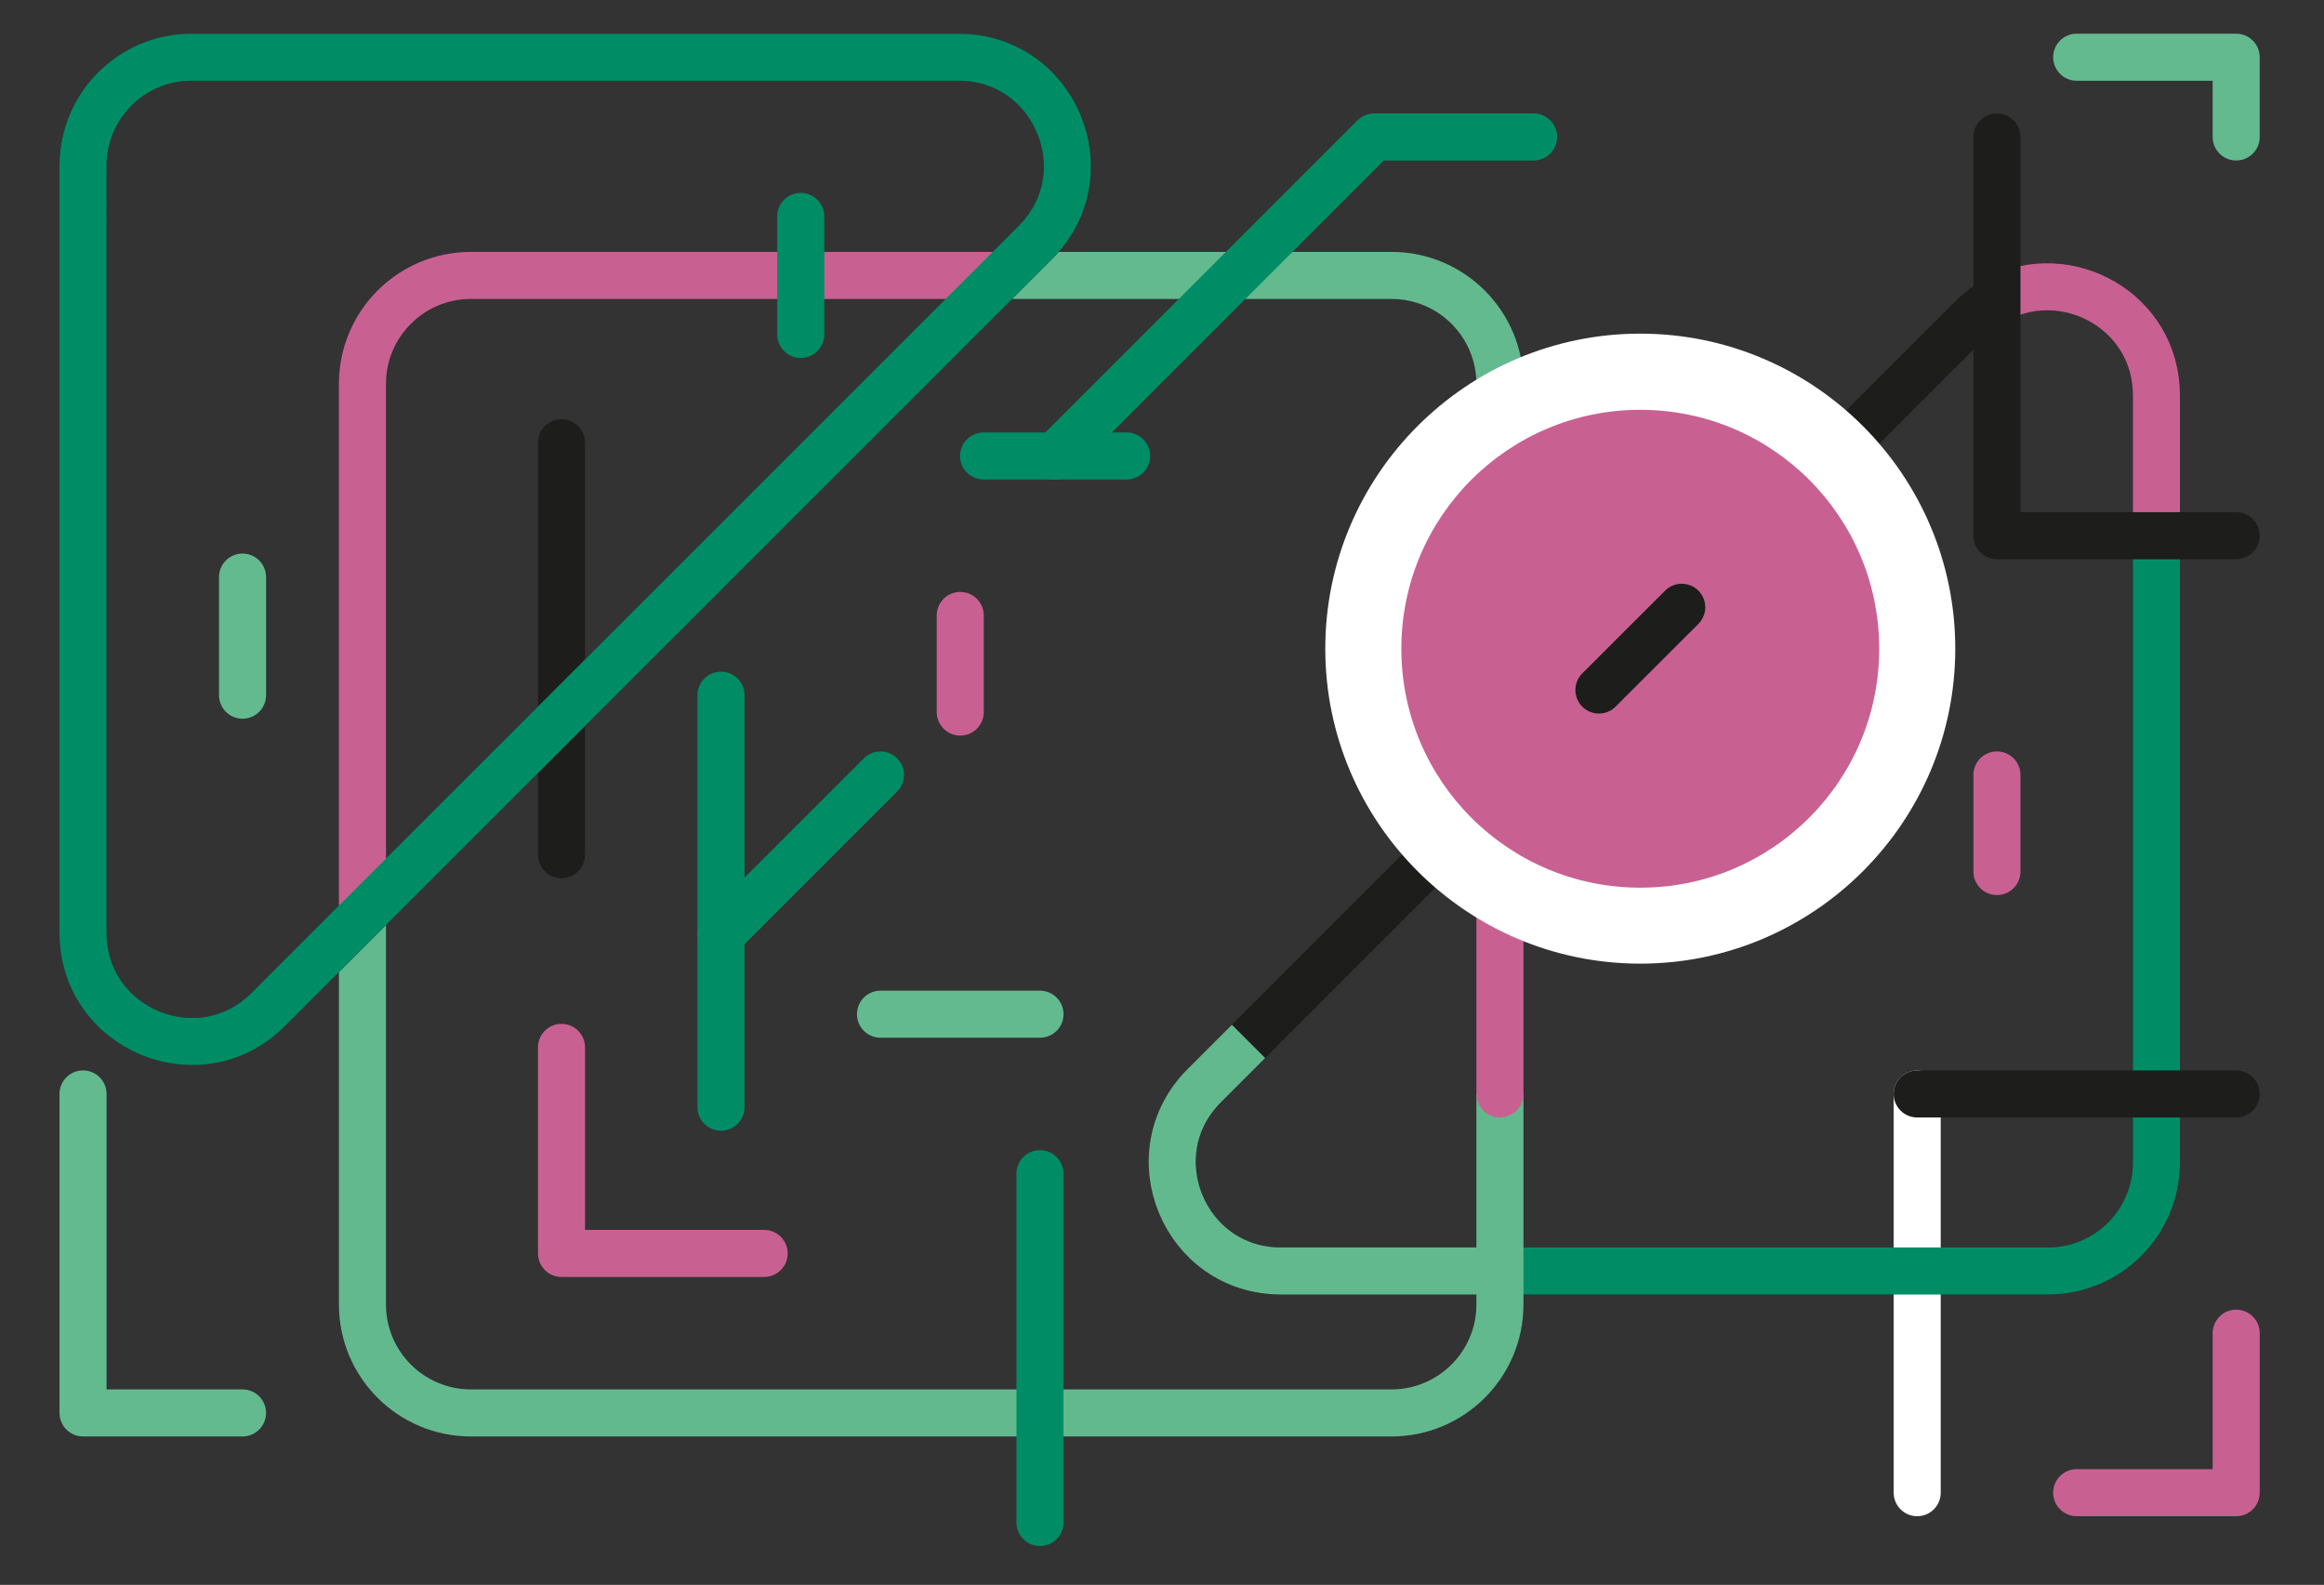 <?xml version="1.0" encoding="UTF-8"?><svg id="Layer_1" xmlns="http://www.w3.org/2000/svg" viewBox="0 0 233.14 158.99"><rect x="0" y="0" width="233.14" height="158.99" fill="#333333" stroke="none"/><defs><style>.cls-1,.cls-2,.cls-3,.cls-4,.cls-5,.cls-6,.cls-7,.cls-8,.cls-9,.cls-10,.cls-11{fill:none;}.cls-1,.cls-2,.cls-3,.cls-4,.cls-5,.cls-6,.cls-7,.cls-9,.cls-10,.cls-11{stroke-width:4.72px;}.cls-1,.cls-2,.cls-4,.cls-7,.cls-11{stroke-miterlimit:10;}.cls-1,.cls-6{stroke:#1d1d1b;}.cls-12{fill:#fff;}.cls-2,.cls-3{stroke:#c86191;}.cls-3,.cls-5,.cls-6,.cls-9,.cls-10{stroke-linecap:round;stroke-linejoin:round;}.cls-4{stroke:#63b98e;}.cls-5,.cls-11{stroke:#008d66;}.cls-7,.cls-9{stroke:#63ba8f;}.cls-10{stroke:#fff;}.cls-13{fill:#c86191;}</style></defs><rect class="cls-8" width="233.14" height="158.99"/><g><g><path class="cls-1" d="M216.33,39.67V116.62c0,6.01-4.87,10.88-10.88,10.88h-76.95c-9.7,0-14.55-11.72-7.7-18.58L197.75,31.97c6.86-6.86,18.58-2,18.58,7.7Z"/><line class="cls-10" x1="192.33" y1="149.74" x2="192.33" y2="109.74"/><path class="cls-11" d="M216.33,52.85v63.77c0,6.01-4.87,10.88-10.88,10.88h-54.98"/><path class="cls-4" d="M150.47,127.5h-21.97c-9.7,0-14.55-11.72-7.7-18.58l4.45-4.45"/><path class="cls-4" d="M150.47,109.74v21.12c0,6.01-4.87,10.88-10.88,10.88H47.24c-6.01,0-10.88-4.87-10.88-10.88v-39.04"/><path class="cls-7" d="M100.55,27.63h39.04c6.01,0,10.88,4.87,10.88,10.88v7.23"/><line class="cls-6" x1="56.33" y1="44.41" x2="56.33" y2="85.74"/><path class="cls-1" d="M103.86,24.32L26.91,101.27c-6.86,6.86-18.58,2-18.58-7.7V16.62c0-6.01,4.87-10.88,10.88-10.88H96.17c9.7,0,14.55,11.72,7.7,18.58Z"/><path class="cls-2" d="M36.36,91.82V38.51c0-6.01,4.87-10.88,10.88-10.88h53.3"/><polyline class="cls-5" points="105.85 45.74 137.85 13.74 153.85 13.74"/><g><path class="cls-11" d="M34.44,93.74l-7.53,7.53c-6.86,6.86-18.58,2-18.58-7.7V16.62c0-6.01,4.87-10.88,10.88-10.88H96.17c9.7,0,14.55,11.72,7.7,18.58L34.44,93.74"/><polyline class="cls-9" points="8.33 109.74 8.33 141.74 24.33 141.74"/><line class="cls-3" x1="150.47" y1="77.74" x2="150.47" y2="109.74"/><line class="cls-9" x1="150.47" y1="45.74" x2="150.47" y2="77.74"/><path class="cls-3" d="M200.52,29.94c6.84-3.53,15.81,1.25,15.81,9.73v13.18"/><line class="cls-5" x1="72.33" y1="69.74" x2="72.33" y2="111.07"/><line class="cls-9" x1="104.33" y1="101.74" x2="88.33" y2="101.74"/><polyline class="cls-3" points="56.33 105.07 56.33 125.74 76.66 125.74"/><line class="cls-3" x1="96.33" y1="71.43" x2="96.33" y2="61.74"/><line class="cls-3" x1="200.33" y1="87.43" x2="200.33" y2="77.74"/><line class="cls-5" x1="98.67" y1="45.74" x2="113.02" y2="45.74"/><line class="cls-5" x1="104.33" y1="117.74" x2="104.33" y2="152.73"/><line class="cls-5" x1="80.33" y1="33.55" x2="80.33" y2="21.71"/><line class="cls-9" x1="24.33" y1="69.74" x2="24.33" y2="57.89"/></g><polyline class="cls-3" points="208.33 149.74 224.33 149.74 224.33 133.74"/><polyline class="cls-9" points="208.33 5.74 224.33 5.74 224.33 13.74"/><line class="cls-6" x1="192.33" y1="109.74" x2="224.33" y2="109.74"/><line class="cls-5" x1="72.33" y1="93.74" x2="88.33" y2="77.74"/></g><g><circle class="cls-13" cx="164.55" cy="65.07" r="27.79"/><path class="cls-12" d="M164.55,41.11c13.24,0,23.97,10.73,23.97,23.97s-10.73,23.97-23.97,23.97-23.97-10.73-23.97-23.97,10.73-23.97,23.97-23.97m0-7.64c-17.43,0-31.6,14.18-31.6,31.6s14.18,31.6,31.6,31.6,31.6-14.18,31.6-31.6-14.18-31.6-31.6-31.6h0Z"/></g><polyline class="cls-6" points="200.33 13.74 200.33 53.74 224.33 53.74"/><line class="cls-6" x1="160.4" y1="69.22" x2="168.71" y2="60.92"/></g></svg>